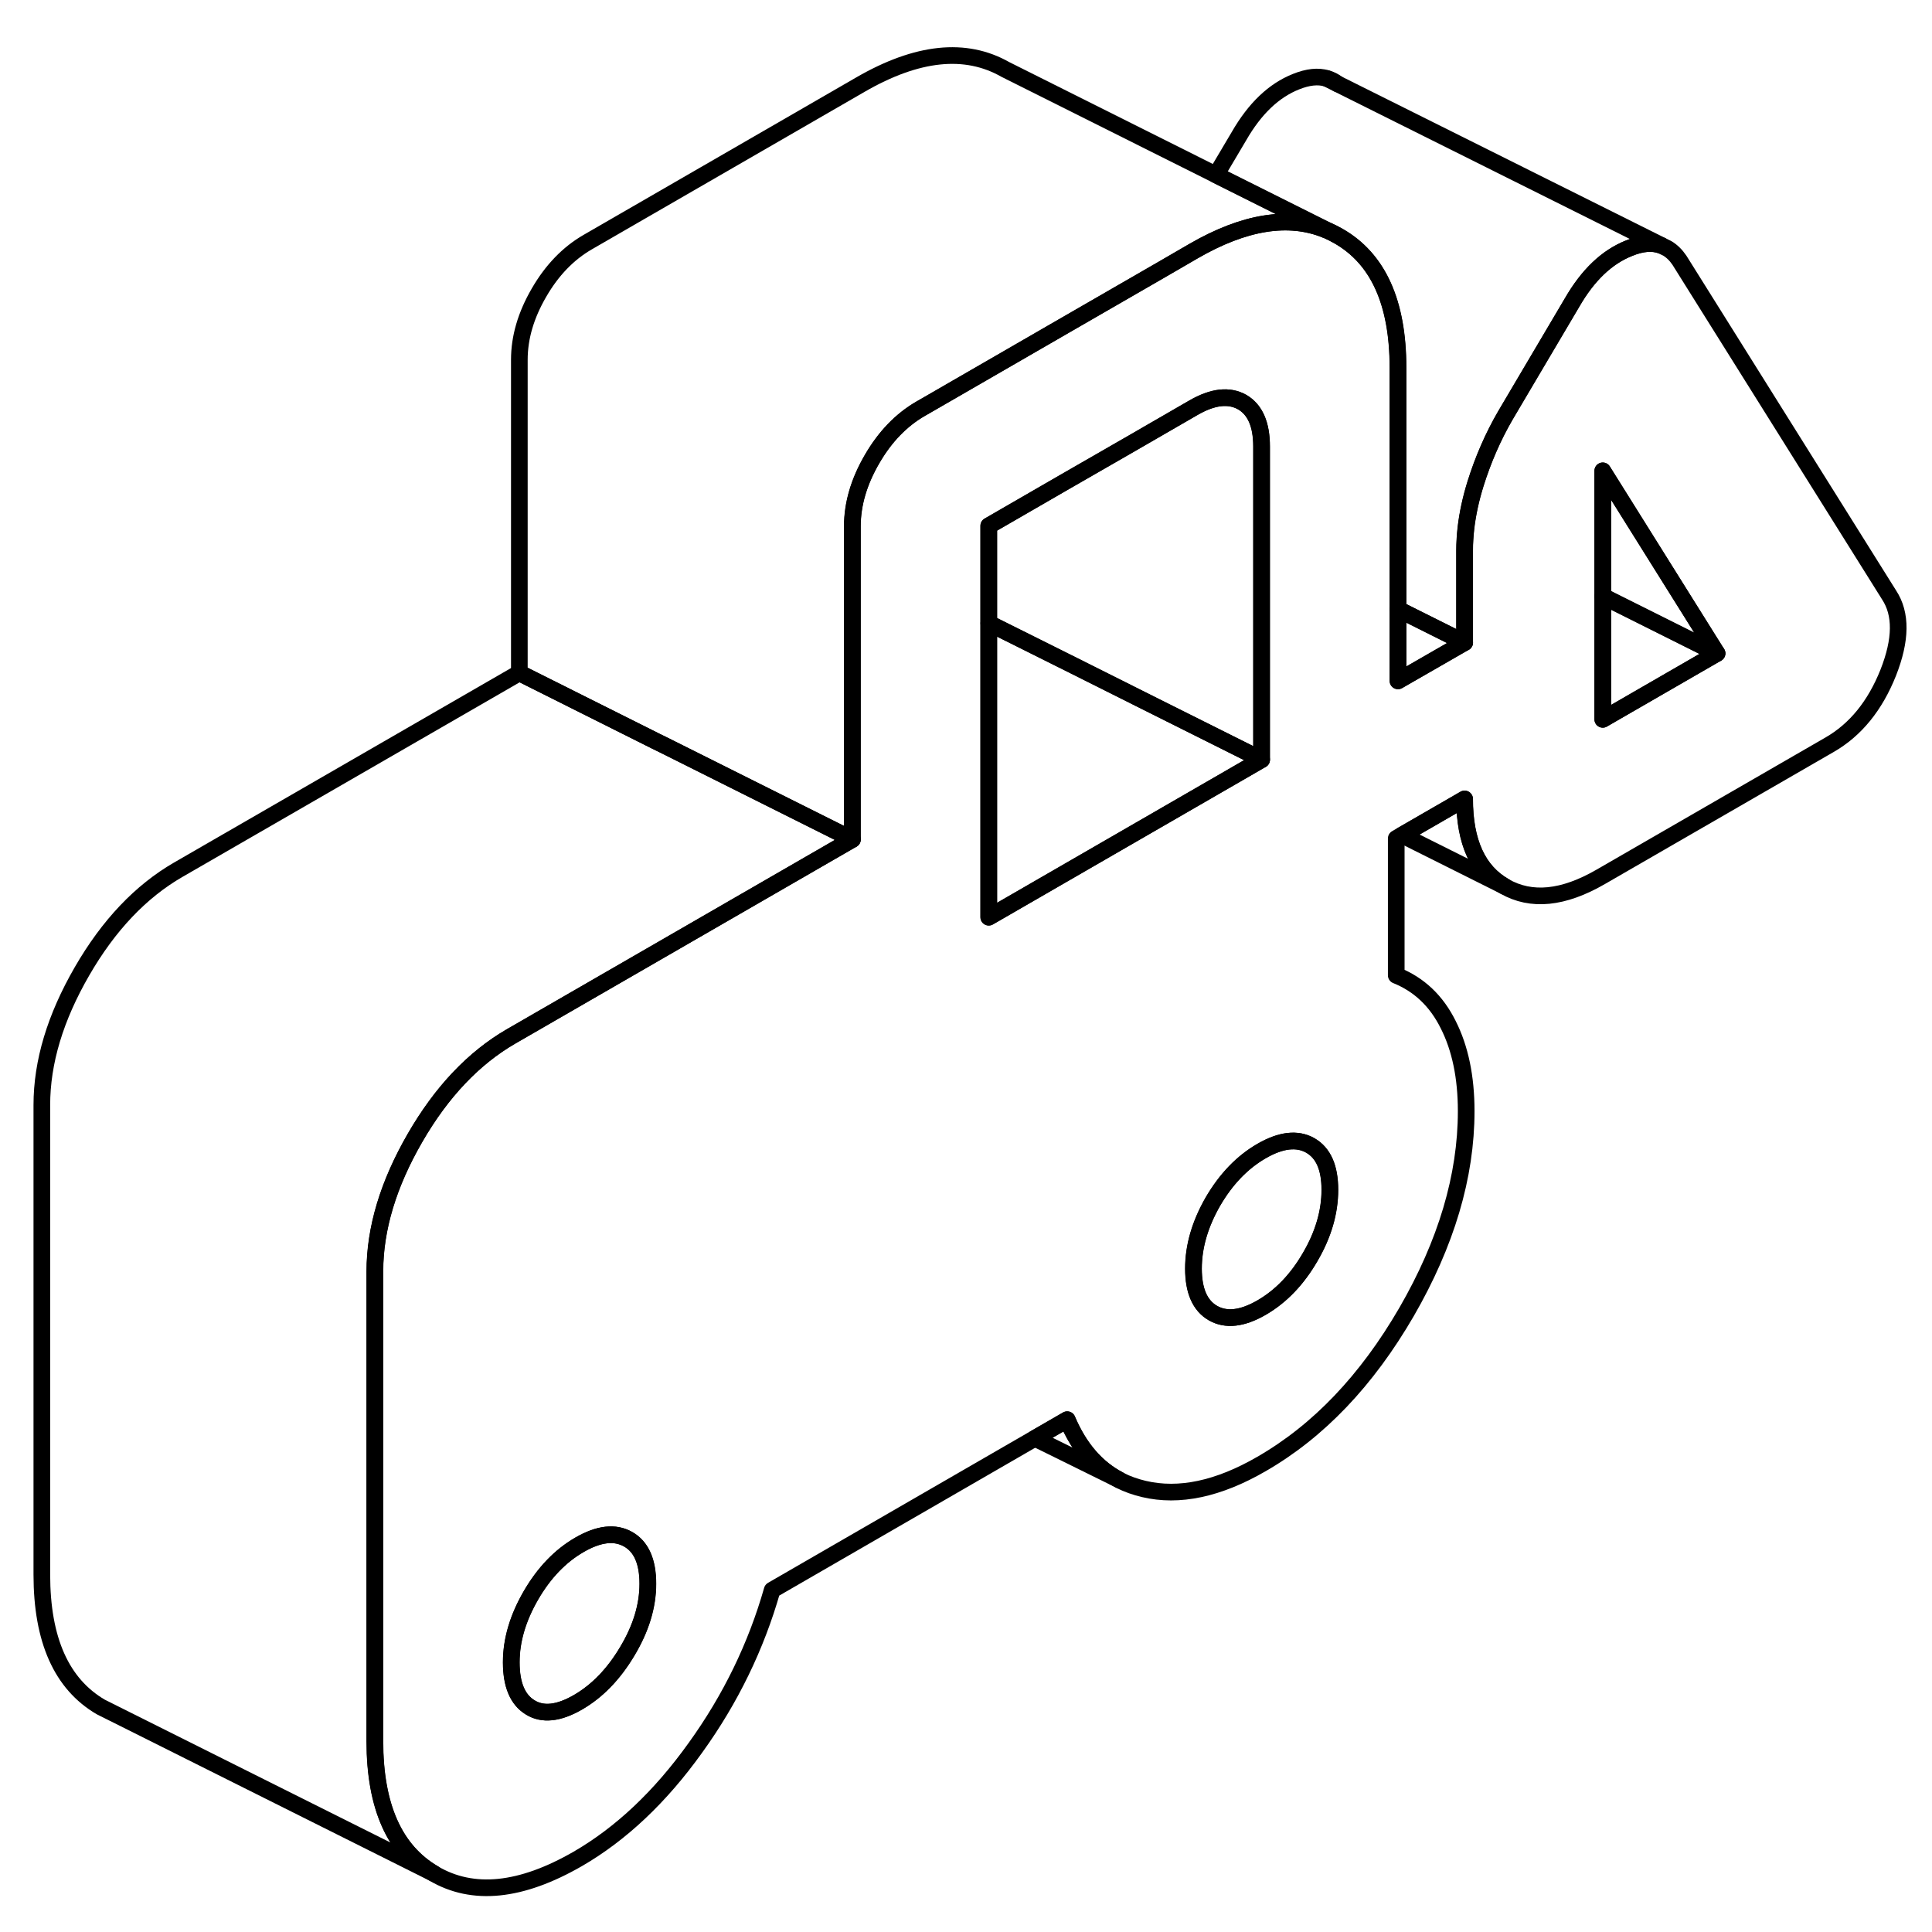 <svg width="48" height="48" viewBox="0 0 116 115" fill="none" xmlns="http://www.w3.org/2000/svg" stroke-width="1px"
     stroke-linecap="round" stroke-linejoin="round">
    <path d="M51.182 49.9L30.702 61.72C28.452 63.02 26.522 65.05 24.922 67.82C23.322 70.59 22.512 73.26 22.512 75.85V104.04C22.512 107.96 23.692 110.61 26.052 111.99L6.792 102.36L6.052 101.99C3.692 100.61 2.512 97.96 2.512 94.04V65.85C2.512 63.26 3.322 60.59 4.922 57.82C6.522 55.05 8.452 53.02 10.702 51.72L31.182 39.9L39.372 44L39.902 44.26L51.182 49.9Z" stroke="currentColor" stroke-linejoin="round"/>
    <path d="M113.422 35.22L100.832 15.12C100.622 14.81 100.372 14.57 100.102 14.41L99.752 14.24C99.212 14.04 98.562 14.09 97.812 14.4C96.472 14.93 95.332 16.02 94.382 17.67L91.622 22.34L90.382 24.44C89.632 25.73 89.042 27.1 88.592 28.53C88.302 29.46 88.112 30.35 88.012 31.2C87.962 31.66 87.932 32.11 87.932 32.55V38.08L83.932 40.38V21.58C83.932 17.67 82.742 15.03 80.352 13.67C80.142 13.55 79.922 13.44 79.702 13.34L79.602 13.3C77.362 12.39 74.712 12.81 71.652 14.58L69.722 15.7L63.932 19.04L55.742 23.77L55.272 24.04C54.112 24.71 53.132 25.72 52.352 27.07C51.562 28.43 51.172 29.77 51.172 31.1V49.9L30.692 61.72C28.442 63.02 26.512 65.05 24.912 67.82C23.312 70.59 22.502 73.26 22.502 75.85V104.04C22.502 107.96 23.682 110.61 26.042 111.99C28.392 113.37 31.272 113.08 34.692 111.11C37.282 109.61 39.642 107.39 41.752 104.44C43.872 101.5 45.402 98.34 46.362 94.97L62.132 85.86L64.072 84.74C64.792 86.44 65.832 87.65 67.202 88.36L67.252 88.39C67.692 88.61 68.172 88.78 68.682 88.9C70.792 89.4 73.152 88.9 75.742 87.4C79.162 85.43 82.062 82.39 84.452 78.27C86.832 74.15 88.032 70.13 88.032 66.21C88.032 64.18 87.672 62.44 86.952 61.02C86.242 59.59 85.201 58.61 83.832 58.06V49.84L84.172 49.64L87.932 47.47C87.932 50.06 88.731 51.81 90.332 52.72C91.942 53.64 93.862 53.45 96.122 52.14L109.842 44.22C111.412 43.32 112.582 41.87 113.372 39.89C114.152 37.91 114.172 36.36 113.422 35.22ZM37.662 98.64C36.842 100.02 35.852 101.04 34.692 101.71C33.532 102.38 32.572 102.48 31.822 102.01C31.072 101.55 30.692 100.65 30.692 99.31C30.692 97.97 31.092 96.64 31.872 95.29C32.662 93.93 33.632 92.92 34.792 92.25C35.952 91.58 36.922 91.47 37.712 91.92C38.492 92.36 38.892 93.25 38.892 94.59C38.892 95.93 38.482 97.27 37.662 98.64ZM66.602 50.39L59.362 54.57V31.07L63.932 28.43L67.932 26.13L71.652 23.98C72.812 23.31 73.782 23.2 74.572 23.64C75.352 24.09 75.742 24.98 75.742 26.31V45.11L75.452 45.28L66.602 50.39ZM78.662 74.97C77.882 76.32 76.902 77.34 75.742 78.01C74.582 78.68 73.612 78.79 72.822 78.34C72.042 77.89 71.652 77 71.652 75.67C71.652 74.34 72.042 73 72.822 71.64C73.612 70.29 74.582 69.28 75.742 68.61C76.902 67.94 77.882 67.83 78.662 68.27C79.452 68.72 79.842 69.61 79.842 70.94C79.842 72.27 79.452 73.62 78.662 74.97ZM96.232 42.69V27.77L103.092 38.73L96.232 42.69Z" stroke="currentColor" stroke-linejoin="round"/>
    <path d="M67.212 88.36L62.142 85.86L64.082 84.74C64.802 86.44 65.842 87.65 67.212 88.36Z" stroke="currentColor" stroke-linejoin="round"/>
    <path d="M103.092 38.73L96.232 42.69V35.3L103.092 38.73Z" stroke="currentColor" stroke-linejoin="round"/>
    <path d="M103.092 38.73L96.232 35.3V27.77L103.092 38.73Z" stroke="currentColor" stroke-linejoin="round"/>
    <path d="M75.752 26.31V45.11L72.052 43.26L69.292 41.88L64.482 39.47L59.372 36.92V31.07L63.942 28.43L67.942 26.13L71.662 23.98C72.822 23.31 73.791 23.2 74.582 23.64C75.362 24.09 75.752 24.98 75.752 26.31Z" stroke="currentColor" stroke-linejoin="round"/>
    <path d="M75.752 45.11L75.462 45.28L66.612 50.39L59.372 54.57V36.92L64.482 39.47L69.292 41.88L72.052 43.26L75.752 45.11Z" stroke="currentColor" stroke-linejoin="round"/>
    <path d="M79.852 70.94C79.852 72.27 79.462 73.62 78.672 74.97C77.892 76.32 76.912 77.34 75.752 78.01C74.592 78.68 73.621 78.79 72.832 78.34C72.052 77.89 71.662 77 71.662 75.67C71.662 74.34 72.052 73 72.832 71.64C73.621 70.29 74.592 69.28 75.752 68.61C76.912 67.94 77.892 67.83 78.672 68.27C79.462 68.72 79.852 69.61 79.852 70.94Z" stroke="currentColor" stroke-linejoin="round"/>
    <path d="M38.902 94.59C38.902 95.92 38.492 97.27 37.672 98.64C36.852 100.02 35.862 101.04 34.702 101.71C33.542 102.38 32.581 102.48 31.831 102.01C31.081 101.55 30.702 100.65 30.702 99.31C30.702 97.97 31.102 96.64 31.882 95.29C32.672 93.93 33.642 92.92 34.802 92.25C35.962 91.58 36.932 91.47 37.722 91.92C38.502 92.36 38.902 93.25 38.902 94.59Z" stroke="currentColor" stroke-linejoin="round"/>
    <path d="M79.612 13.3C77.372 12.39 74.722 12.81 71.662 14.58L69.732 15.7L63.942 19.04L55.752 23.77L55.282 24.04C54.122 24.71 53.142 25.72 52.362 27.07C51.572 28.43 51.182 29.77 51.182 31.1V49.9L39.902 44.26L39.372 44L31.182 39.9V21.1C31.182 19.77 31.572 18.43 32.362 17.07C33.142 15.72 34.122 14.71 35.282 14.04L51.662 4.58C55.072 2.61 57.972 2.31 60.362 3.67L73.012 10L79.612 13.3Z" stroke="currentColor" stroke-linejoin="round"/>
    <path d="M90.342 52.72L84.182 49.64L87.942 47.47C87.942 50.06 88.742 51.81 90.342 52.72Z" stroke="currentColor" stroke-linejoin="round"/>
    <path d="M87.942 38.08L83.942 40.38V36.08L85.382 36.8L87.942 38.08Z" stroke="currentColor" stroke-linejoin="round"/>
    <path d="M99.762 14.24C99.222 14.04 98.572 14.09 97.822 14.4C96.482 14.93 95.342 16.02 94.392 17.67L91.632 22.34L90.392 24.44C89.642 25.73 89.052 27.1 88.602 28.53C88.312 29.46 88.122 30.35 88.022 31.2C87.972 31.66 87.942 32.11 87.942 32.55V38.08L85.382 36.8L83.942 36.08V21.58C83.942 17.67 82.752 15.03 80.362 13.67C80.152 13.55 79.932 13.44 79.712 13.34L79.612 13.3L73.012 10L74.392 7.67C75.342 6.02 76.482 4.93 77.822 4.4C78.522 4.12 79.142 4.05 79.662 4.21L80.302 4.53L99.762 14.24Z" stroke="currentColor" stroke-linejoin="round"/>
    <path d="M80.302 4.53C80.112 4.38 79.892 4.27 79.662 4.21" stroke="currentColor" stroke-linejoin="round"/>
</svg>